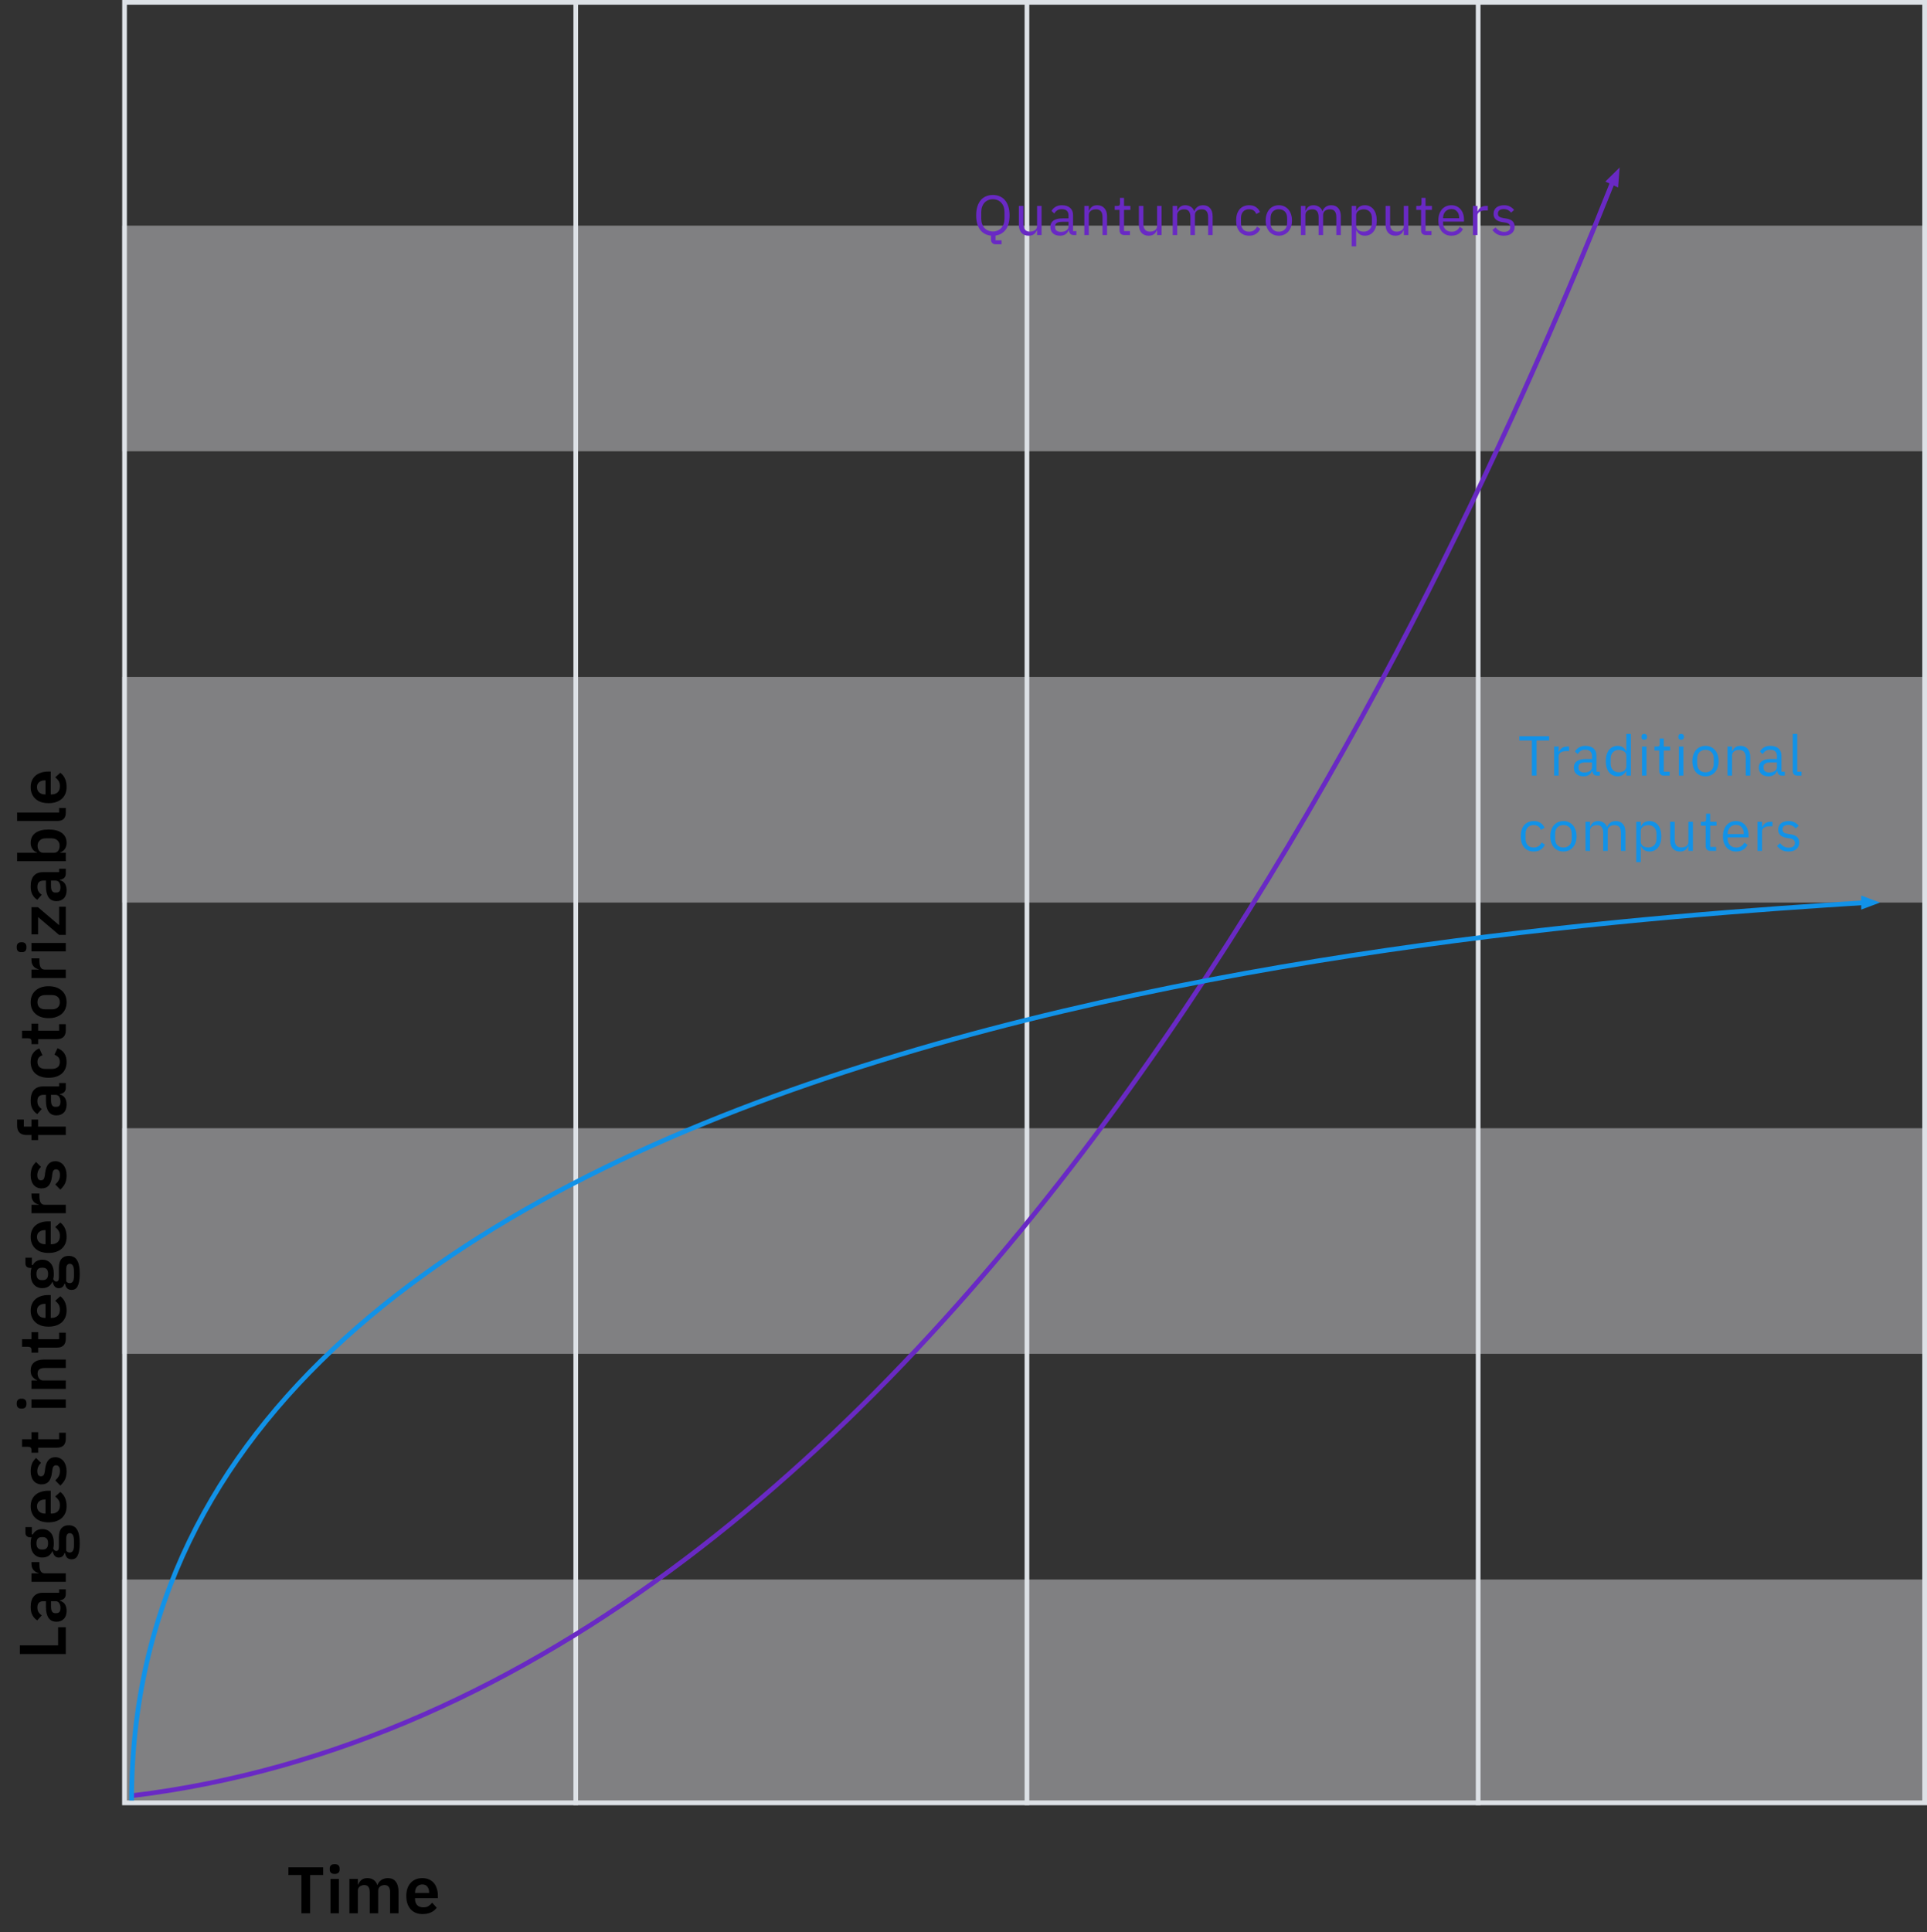 <svg width="410" height="411" viewBox="0 0 410 411" fill="none" xmlns="http://www.w3.org/2000/svg">
<rect x="0" y="0" width="410" height="411" fill="#333333" stroke="none"/>
<rect opacity="0.4" x="26" y="336" width="384" height="48" fill="#F2F4F8"/>
<rect opacity="0.4" x="26" y="240" width="384" height="48" fill="#F2F4F8"/>
<rect opacity="0.4" x="26" y="144" width="384" height="48" fill="#F2F4F8"/>
<rect opacity="0.4" x="26" y="48" width="384" height="48" fill="#F2F4F8"/>
<path d="M65.984 398.866V407H64.136V398.866H61.364V397.228H68.756V398.866H65.984ZM71.213 398.628C70.84 398.628 70.569 398.544 70.401 398.376C70.242 398.208 70.163 397.993 70.163 397.732V397.452C70.163 397.191 70.242 396.976 70.401 396.808C70.569 396.64 70.84 396.556 71.213 396.556C71.577 396.556 71.843 396.64 72.011 396.808C72.179 396.976 72.263 397.191 72.263 397.452V397.732C72.263 397.993 72.179 398.208 72.011 398.376C71.843 398.544 71.577 398.628 71.213 398.628ZM70.317 399.692H72.109V407H70.317V399.692ZM74.346 407V399.692H76.138V400.91H76.208C76.348 400.527 76.572 400.201 76.88 399.93C77.188 399.659 77.618 399.524 78.168 399.524C78.672 399.524 79.106 399.645 79.47 399.888C79.834 400.131 80.105 400.499 80.282 400.994H80.31C80.441 400.583 80.698 400.238 81.08 399.958C81.472 399.669 81.962 399.524 82.55 399.524C83.269 399.524 83.82 399.771 84.202 400.266C84.594 400.761 84.79 401.465 84.79 402.38V407H82.998V402.562C82.998 401.517 82.606 400.994 81.822 400.994C81.645 400.994 81.472 401.022 81.304 401.078C81.146 401.125 81.001 401.199 80.87 401.302C80.749 401.395 80.651 401.517 80.576 401.666C80.502 401.806 80.464 401.974 80.464 402.17V407H78.672V402.562C78.672 401.517 78.28 400.994 77.496 400.994C77.328 400.994 77.16 401.022 76.992 401.078C76.834 401.125 76.689 401.199 76.558 401.302C76.437 401.395 76.334 401.517 76.25 401.666C76.176 401.806 76.138 401.974 76.138 402.17V407H74.346ZM89.888 407.168C89.347 407.168 88.861 407.079 88.432 406.902C88.012 406.715 87.653 406.459 87.354 406.132C87.065 405.796 86.841 405.395 86.682 404.928C86.523 404.452 86.444 403.92 86.444 403.332C86.444 402.753 86.519 402.231 86.668 401.764C86.827 401.297 87.051 400.901 87.34 400.574C87.629 400.238 87.984 399.981 88.404 399.804C88.824 399.617 89.3 399.524 89.832 399.524C90.401 399.524 90.896 399.622 91.316 399.818C91.736 400.014 92.081 400.28 92.352 400.616C92.623 400.952 92.823 401.344 92.954 401.792C93.094 402.231 93.164 402.702 93.164 403.206V403.794H88.306V403.976C88.306 404.508 88.455 404.937 88.754 405.264C89.053 405.581 89.496 405.74 90.084 405.74C90.532 405.74 90.896 405.647 91.176 405.46C91.465 405.273 91.722 405.035 91.946 404.746L92.912 405.824C92.613 406.244 92.203 406.575 91.68 406.818C91.167 407.051 90.569 407.168 89.888 407.168ZM89.86 400.868C89.384 400.868 89.006 401.027 88.726 401.344C88.446 401.661 88.306 402.072 88.306 402.576V402.688H91.302V402.562C91.302 402.058 91.176 401.652 90.924 401.344C90.681 401.027 90.327 400.868 89.86 400.868Z" fill="black"/>
<path d="M14 351.852L4.228 351.852L4.228 350.004L12.362 350.004L12.362 346.154L14 346.154L14 351.852ZM14 339.086C14 339.478 13.888 339.791 13.664 340.024C13.431 340.248 13.123 340.388 12.74 340.444L12.74 340.528C13.216 340.65 13.575 340.897 13.818 341.27C14.051 341.644 14.168 342.106 14.168 342.656C14.168 343.403 13.972 343.977 13.58 344.378C13.188 344.78 12.665 344.98 12.012 344.98C11.256 344.98 10.696 344.71 10.332 344.168C9.959 343.627 9.772 342.857 9.772 341.858L9.772 340.612L9.24 340.612C8.829 340.612 8.512 340.72 8.288 340.934C8.064 341.149 7.952 341.494 7.952 341.97C7.952 342.39 8.045 342.731 8.232 342.992C8.409 343.244 8.624 343.459 8.876 343.636L7.924 344.7C7.504 344.43 7.168 344.07 6.916 343.622C6.655 343.174 6.524 342.582 6.524 341.844C6.524 340.855 6.748 340.104 7.196 339.59C7.644 339.077 8.288 338.82 9.128 338.82L12.572 338.82L12.572 338.092L14 338.092L14 339.086ZM12.866 342.054C12.866 341.653 12.777 341.312 12.6 341.032C12.423 340.752 12.161 340.612 11.816 340.612L10.85 340.612L10.85 341.76C10.85 342.694 11.149 343.16 11.746 343.16L11.984 343.16C12.283 343.16 12.507 343.067 12.656 342.88C12.796 342.684 12.866 342.409 12.866 342.054ZM14 336.482L6.692 336.482L6.692 334.69L8.204 334.69L8.204 334.62C8.008 334.573 7.821 334.503 7.644 334.41C7.457 334.307 7.294 334.177 7.154 334.018C7.014 333.859 6.902 333.673 6.818 333.458C6.734 333.234 6.692 332.977 6.692 332.688L6.692 332.296L8.386 332.296L8.386 332.856C8.386 333.463 8.475 333.92 8.652 334.228C8.829 334.536 9.119 334.69 9.52 334.69L14 334.69L14 336.482ZM14.616 324.464C14.999 324.464 15.335 324.534 15.624 324.674C15.923 324.805 16.17 325.024 16.366 325.332C16.562 325.64 16.711 326.037 16.814 326.522C16.917 327.008 16.968 327.6 16.968 328.3C16.968 328.916 16.926 329.439 16.842 329.868C16.767 330.298 16.655 330.652 16.506 330.932C16.366 331.203 16.189 331.399 15.974 331.52C15.759 331.642 15.517 331.702 15.246 331.702C14.835 331.702 14.513 331.59 14.28 331.366C14.056 331.133 13.911 330.811 13.846 330.4L13.692 330.4C13.617 330.699 13.473 330.932 13.258 331.1C13.034 331.259 12.773 331.338 12.474 331.338C12.287 331.338 12.124 331.301 11.984 331.226C11.835 331.152 11.709 331.054 11.606 330.932C11.503 330.802 11.419 330.657 11.354 330.498C11.279 330.34 11.223 330.172 11.186 329.994L11.13 329.994C10.925 330.442 10.64 330.778 10.276 331.002C9.912 331.217 9.487 331.324 9.002 331.324C8.255 331.324 7.658 331.068 7.21 330.554C6.753 330.041 6.524 329.29 6.524 328.3C6.524 328.076 6.538 327.857 6.566 327.642C6.594 327.418 6.641 327.213 6.706 327.026L6.468 327.026C5.759 327.026 5.404 326.681 5.404 325.99L5.404 324.856L6.776 324.856L6.776 326.41L6.972 326.41C7.187 326.028 7.467 325.743 7.812 325.556C8.157 325.37 8.554 325.276 9.002 325.276C9.739 325.276 10.332 325.533 10.78 326.046C11.228 326.55 11.452 327.302 11.452 328.3C11.452 328.73 11.41 329.103 11.326 329.42C11.391 329.56 11.48 329.682 11.592 329.784C11.695 329.887 11.825 329.938 11.984 329.938C12.348 329.938 12.53 329.621 12.53 328.986L12.53 327.026C12.53 326.13 12.717 325.482 13.09 325.08C13.454 324.67 13.963 324.464 14.616 324.464ZM14.826 326.144C14.593 326.144 14.411 326.238 14.28 326.424C14.149 326.611 14.084 326.933 14.084 327.39L14.084 329.882C14.271 330.134 14.523 330.26 14.84 330.26C15.12 330.26 15.339 330.144 15.498 329.91C15.657 329.677 15.736 329.28 15.736 328.72L15.736 327.824C15.736 327.236 15.661 326.812 15.512 326.55C15.363 326.28 15.134 326.144 14.826 326.144ZM10.234 328.3C10.234 327.423 9.861 326.984 9.114 326.984L8.876 326.984C8.129 326.984 7.756 327.423 7.756 328.3C7.756 329.178 8.129 329.616 8.876 329.616L9.114 329.616C9.861 329.616 10.234 329.178 10.234 328.3ZM14.168 320.397C14.168 320.939 14.079 321.424 13.902 321.853C13.715 322.273 13.459 322.633 13.132 322.931C12.796 323.221 12.395 323.445 11.928 323.603C11.452 323.762 10.92 323.841 10.332 323.841C9.753 323.841 9.231 323.767 8.764 323.617C8.297 323.459 7.901 323.235 7.574 322.945C7.238 322.656 6.981 322.301 6.804 321.881C6.617 321.461 6.524 320.985 6.524 320.453C6.524 319.884 6.622 319.389 6.818 318.969C7.014 318.549 7.28 318.204 7.616 317.933C7.952 317.663 8.344 317.462 8.792 317.331C9.231 317.191 9.702 317.121 10.206 317.121L10.794 317.121L10.794 321.979L10.976 321.979C11.508 321.979 11.937 321.83 12.264 321.531C12.581 321.233 12.74 320.789 12.74 320.201C12.74 319.753 12.647 319.389 12.46 319.109C12.273 318.82 12.035 318.563 11.746 318.339L12.824 317.373C13.244 317.672 13.575 318.083 13.818 318.605C14.051 319.119 14.168 319.716 14.168 320.397ZM7.868 320.425C7.868 320.901 8.027 321.279 8.344 321.559C8.661 321.839 9.072 321.979 9.576 321.979L9.688 321.979L9.688 318.983L9.562 318.983C9.058 318.983 8.652 319.109 8.344 319.361C8.027 319.604 7.868 319.959 7.868 320.425ZM14.168 312.991C14.168 313.691 14.051 314.279 13.818 314.755C13.575 315.231 13.244 315.651 12.824 316.015L11.76 314.923C12.068 314.652 12.311 314.358 12.488 314.041C12.665 313.714 12.754 313.341 12.754 312.921C12.754 312.491 12.679 312.183 12.53 311.997C12.381 311.801 12.175 311.703 11.914 311.703C11.699 311.703 11.531 311.773 11.41 311.913C11.279 312.043 11.191 312.272 11.144 312.599L11.046 313.327C10.943 314.12 10.719 314.727 10.374 315.147C10.019 315.557 9.506 315.763 8.834 315.763C8.479 315.763 8.162 315.697 7.882 315.567C7.593 315.436 7.35 315.249 7.154 315.007C6.949 314.764 6.795 314.475 6.692 314.139C6.58 313.793 6.524 313.411 6.524 312.991C6.524 312.636 6.552 312.323 6.608 312.053C6.655 311.773 6.729 311.521 6.832 311.297C6.925 311.073 7.047 310.867 7.196 310.681C7.336 310.494 7.495 310.312 7.672 310.135L8.722 311.185C8.498 311.399 8.311 311.656 8.162 311.955C8.013 312.253 7.938 312.58 7.938 312.935C7.938 313.327 8.008 313.611 8.148 313.789C8.288 313.957 8.47 314.041 8.694 314.041C8.937 314.041 9.123 313.971 9.254 313.831C9.375 313.681 9.464 313.434 9.52 313.089L9.618 312.347C9.842 310.769 10.561 309.981 11.774 309.981C12.129 309.981 12.455 310.055 12.754 310.205C13.043 310.345 13.295 310.545 13.51 310.807C13.715 311.068 13.879 311.385 14 311.759C14.112 312.123 14.168 312.533 14.168 312.991ZM14 306.066C14 306.682 13.841 307.153 13.524 307.48C13.197 307.797 12.735 307.956 12.138 307.956L8.12 307.956L8.12 309.034L6.692 309.034L6.692 308.474C6.692 308.203 6.631 308.021 6.51 307.928C6.379 307.825 6.188 307.774 5.936 307.774L4.69 307.774L4.69 306.164L6.692 306.164L6.692 304.666L8.12 304.666L8.12 306.164L12.572 306.164L12.572 304.778L14 304.778L14 306.066ZM5.628 298.587C5.628 298.96 5.544 299.231 5.376 299.399C5.208 299.557 4.993 299.637 4.732 299.637L4.452 299.637C4.191 299.637 3.976 299.557 3.808 299.399C3.64 299.231 3.556 298.96 3.556 298.587C3.556 298.223 3.64 297.957 3.808 297.789C3.976 297.621 4.191 297.537 4.452 297.537L4.732 297.537C4.993 297.537 5.208 297.621 5.376 297.789C5.544 297.957 5.628 298.223 5.628 298.587ZM6.692 299.483L6.692 297.691L14 297.691L14 299.483L6.692 299.483ZM14 295.454L6.692 295.454L6.692 293.662L7.91 293.662L7.91 293.592C7.518 293.442 7.191 293.209 6.93 292.892C6.659 292.565 6.524 292.117 6.524 291.548C6.524 290.792 6.771 290.213 7.266 289.812C7.761 289.41 8.465 289.21 9.38 289.21L14 289.21L14 291.002L9.562 291.002C9.039 291.002 8.647 291.095 8.386 291.282C8.125 291.468 7.994 291.776 7.994 292.206C7.994 292.392 8.022 292.574 8.078 292.752C8.125 292.92 8.199 293.074 8.302 293.214C8.395 293.344 8.517 293.452 8.666 293.536C8.806 293.62 8.974 293.662 9.17 293.662L14 293.662L14 295.454ZM14 284.781C14 285.397 13.841 285.869 13.524 286.195C13.197 286.513 12.735 286.671 12.138 286.671L8.12 286.671L8.12 287.749L6.692 287.749L6.692 287.189C6.692 286.919 6.631 286.737 6.51 286.643C6.379 286.541 6.188 286.489 5.936 286.489L4.69 286.489L4.69 284.879L6.692 284.879L6.692 283.381L8.12 283.381L8.12 284.879L12.572 284.879L12.572 283.493L14 283.493L14 284.781ZM14.168 278.768C14.168 279.309 14.079 279.794 13.902 280.224C13.715 280.644 13.459 281.003 13.132 281.302C12.796 281.591 12.395 281.815 11.928 281.974C11.452 282.132 10.92 282.212 10.332 282.212C9.753 282.212 9.231 282.137 8.764 281.988C8.297 281.829 7.901 281.605 7.574 281.316C7.238 281.026 6.981 280.672 6.804 280.252C6.617 279.832 6.524 279.356 6.524 278.824C6.524 278.254 6.622 277.76 6.818 277.34C7.014 276.92 7.28 276.574 7.616 276.304C7.952 276.033 8.344 275.832 8.792 275.702C9.231 275.562 9.702 275.492 10.206 275.492L10.794 275.492L10.794 280.35L10.976 280.35C11.508 280.35 11.937 280.2 12.264 279.902C12.581 279.603 12.74 279.16 12.74 278.572C12.74 278.124 12.647 277.76 12.46 277.48C12.273 277.19 12.035 276.934 11.746 276.71L12.824 275.744C13.244 276.042 13.575 276.453 13.818 276.976C14.051 277.489 14.168 278.086 14.168 278.768ZM7.868 278.796C7.868 279.272 8.027 279.65 8.344 279.93C8.661 280.21 9.072 280.35 9.576 280.35L9.688 280.35L9.688 277.354L9.562 277.354C9.058 277.354 8.652 277.48 8.344 277.732C8.027 277.974 7.868 278.329 7.868 278.796ZM14.616 267.161C14.999 267.161 15.335 267.231 15.624 267.371C15.923 267.502 16.17 267.721 16.366 268.029C16.562 268.337 16.711 268.734 16.814 269.219C16.917 269.704 16.968 270.297 16.968 270.997C16.968 271.613 16.926 272.136 16.842 272.565C16.767 272.994 16.655 273.349 16.506 273.629C16.366 273.9 16.189 274.096 15.974 274.217C15.759 274.338 15.517 274.399 15.246 274.399C14.835 274.399 14.513 274.287 14.28 274.063C14.056 273.83 13.911 273.508 13.846 273.097L13.692 273.097C13.617 273.396 13.473 273.629 13.258 273.797C13.034 273.956 12.773 274.035 12.474 274.035C12.287 274.035 12.124 273.998 11.984 273.923C11.835 273.848 11.709 273.75 11.606 273.629C11.503 273.498 11.419 273.354 11.354 273.195C11.279 273.036 11.223 272.868 11.186 272.691L11.13 272.691C10.925 273.139 10.64 273.475 10.276 273.699C9.912 273.914 9.487 274.021 9.002 274.021C8.255 274.021 7.658 273.764 7.21 273.251C6.753 272.738 6.524 271.986 6.524 270.997C6.524 270.773 6.538 270.554 6.566 270.339C6.594 270.115 6.641 269.91 6.706 269.723L6.468 269.723C5.759 269.723 5.404 269.378 5.404 268.687L5.404 267.553L6.776 267.553L6.776 269.107L6.972 269.107C7.187 268.724 7.467 268.44 7.812 268.253C8.157 268.066 8.554 267.973 9.002 267.973C9.739 267.973 10.332 268.23 10.78 268.743C11.228 269.247 11.452 269.998 11.452 270.997C11.452 271.426 11.41 271.8 11.326 272.117C11.391 272.257 11.48 272.378 11.592 272.481C11.695 272.584 11.825 272.635 11.984 272.635C12.348 272.635 12.53 272.318 12.53 271.683L12.53 269.723C12.53 268.827 12.717 268.178 13.09 267.777C13.454 267.366 13.963 267.161 14.616 267.161ZM14.826 268.841C14.593 268.841 14.411 268.934 14.28 269.121C14.149 269.308 14.084 269.63 14.084 270.087L14.084 272.579C14.271 272.831 14.523 272.957 14.84 272.957C15.12 272.957 15.339 272.84 15.498 272.607C15.657 272.374 15.736 271.977 15.736 271.417L15.736 270.521C15.736 269.933 15.661 269.508 15.512 269.247C15.363 268.976 15.134 268.841 14.826 268.841ZM10.234 270.997C10.234 270.12 9.861 269.681 9.114 269.681L8.876 269.681C8.129 269.681 7.756 270.12 7.756 270.997C7.756 271.874 8.129 272.313 8.876 272.313L9.114 272.313C9.861 272.313 10.234 271.874 10.234 270.997ZM14.168 263.094C14.168 263.635 14.079 264.121 13.902 264.55C13.715 264.97 13.459 265.329 13.132 265.628C12.796 265.917 12.395 266.141 11.928 266.3C11.452 266.459 10.92 266.538 10.332 266.538C9.753 266.538 9.231 266.463 8.764 266.314C8.297 266.155 7.901 265.931 7.574 265.642C7.238 265.353 6.981 264.998 6.804 264.578C6.617 264.158 6.524 263.682 6.524 263.15C6.524 262.581 6.622 262.086 6.818 261.666C7.014 261.246 7.28 260.901 7.616 260.63C7.952 260.359 8.344 260.159 8.792 260.028C9.231 259.888 9.702 259.818 10.206 259.818L10.794 259.818L10.794 264.676L10.976 264.676C11.508 264.676 11.937 264.527 12.264 264.228C12.581 263.929 12.74 263.486 12.74 262.898C12.74 262.45 12.647 262.086 12.46 261.806C12.273 261.517 12.035 261.26 11.746 261.036L12.824 260.07C13.244 260.369 13.575 260.779 13.818 261.302C14.051 261.815 14.168 262.413 14.168 263.094ZM7.868 263.122C7.868 263.598 8.027 263.976 8.344 264.256C8.661 264.536 9.072 264.676 9.576 264.676L9.688 264.676L9.688 261.68L9.562 261.68C9.058 261.68 8.652 261.806 8.344 262.058C8.027 262.301 7.868 262.655 7.868 263.122ZM14 258.081L6.692 258.081L6.692 256.289L8.204 256.289L8.204 256.219C8.008 256.173 7.821 256.103 7.644 256.009C7.457 255.907 7.294 255.776 7.154 255.617C7.014 255.459 6.902 255.272 6.818 255.057C6.734 254.833 6.692 254.577 6.692 254.287L6.692 253.895L8.386 253.895L8.386 254.455C8.386 255.062 8.475 255.519 8.652 255.827C8.829 256.135 9.119 256.289 9.52 256.289L14 256.289L14 258.081ZM14.168 250.031C14.168 250.731 14.051 251.319 13.818 251.795C13.575 252.271 13.244 252.691 12.824 253.055L11.76 251.963C12.068 251.693 12.311 251.399 12.488 251.081C12.665 250.755 12.754 250.381 12.754 249.961C12.754 249.532 12.679 249.224 12.53 249.037C12.381 248.841 12.175 248.743 11.914 248.743C11.699 248.743 11.531 248.813 11.41 248.953C11.279 249.084 11.191 249.313 11.144 249.639L11.046 250.367C10.943 251.161 10.719 251.767 10.374 252.187C10.019 252.598 9.506 252.803 8.834 252.803C8.479 252.803 8.162 252.738 7.882 252.607C7.593 252.477 7.35 252.29 7.154 252.047C6.949 251.805 6.795 251.515 6.692 251.179C6.58 250.834 6.524 250.451 6.524 250.031C6.524 249.677 6.552 249.364 6.608 249.093C6.655 248.813 6.729 248.561 6.832 248.337C6.925 248.113 7.047 247.908 7.196 247.721C7.336 247.535 7.495 247.353 7.672 247.175L8.722 248.225C8.498 248.44 8.311 248.697 8.162 248.995C8.013 249.294 7.938 249.621 7.938 249.975C7.938 250.367 8.008 250.652 8.148 250.829C8.288 250.997 8.47 251.081 8.694 251.081C8.937 251.081 9.123 251.011 9.254 250.871C9.375 250.722 9.464 250.475 9.52 250.129L9.618 249.387C9.842 247.81 10.561 247.021 11.774 247.021C12.129 247.021 12.455 247.096 12.754 247.245C13.043 247.385 13.295 247.586 13.51 247.847C13.715 248.109 13.879 248.426 14 248.799C14.112 249.163 14.168 249.574 14.168 250.031ZM8.106 241.446L8.106 242.524L6.692 242.524L6.692 241.446L5.642 241.446C4.998 241.446 4.503 241.278 4.158 240.942C3.813 240.597 3.64 240.093 3.64 239.43L3.64 238.156L5.068 238.156L5.068 239.654L6.692 239.654L6.692 238.156L8.106 238.156L8.106 239.654L14 239.654L14 241.446L8.106 241.446ZM14 231.38C14 231.772 13.888 232.085 13.664 232.318C13.431 232.542 13.123 232.682 12.74 232.738L12.74 232.822C13.216 232.943 13.575 233.191 13.818 233.564C14.051 233.937 14.168 234.399 14.168 234.95C14.168 235.697 13.972 236.271 13.58 236.672C13.188 237.073 12.665 237.274 12.012 237.274C11.256 237.274 10.696 237.003 10.332 236.462C9.959 235.921 9.772 235.151 9.772 234.152L9.772 232.906L9.24 232.906C8.829 232.906 8.512 233.013 8.288 233.228C8.064 233.443 7.952 233.788 7.952 234.264C7.952 234.684 8.045 235.025 8.232 235.286C8.409 235.538 8.624 235.753 8.876 235.93L7.924 236.994C7.504 236.723 7.168 236.364 6.916 235.916C6.655 235.468 6.524 234.875 6.524 234.138C6.524 233.149 6.748 232.397 7.196 231.884C7.644 231.371 8.288 231.114 9.128 231.114L12.572 231.114L12.572 230.386L14 230.386L14 231.38ZM12.866 234.348C12.866 233.947 12.777 233.606 12.6 233.326C12.423 233.046 12.161 232.906 11.816 232.906L10.85 232.906L10.85 234.054C10.85 234.987 11.149 235.454 11.746 235.454L11.984 235.454C12.283 235.454 12.507 235.361 12.656 235.174C12.796 234.978 12.866 234.703 12.866 234.348ZM14.168 225.892C14.168 226.433 14.079 226.914 13.902 227.334C13.725 227.754 13.468 228.108 13.132 228.398C12.796 228.678 12.395 228.892 11.928 229.042C11.452 229.191 10.92 229.266 10.332 229.266C9.744 229.266 9.217 229.191 8.75 229.042C8.283 228.892 7.887 228.678 7.56 228.398C7.224 228.108 6.967 227.754 6.79 227.334C6.613 226.914 6.524 226.433 6.524 225.892C6.524 225.154 6.687 224.548 7.014 224.072C7.341 223.586 7.793 223.236 8.372 223.022L9.03 224.492C8.722 224.576 8.47 224.734 8.274 224.968C8.069 225.192 7.966 225.5 7.966 225.892C7.966 226.396 8.125 226.774 8.442 227.026C8.759 227.268 9.175 227.39 9.688 227.39L11.018 227.39C11.531 227.39 11.947 227.268 12.264 227.026C12.572 226.774 12.726 226.396 12.726 225.892C12.726 225.462 12.619 225.131 12.404 224.898C12.18 224.664 11.905 224.482 11.578 224.352L12.236 222.98C12.88 223.222 13.365 223.591 13.692 224.086C14.009 224.58 14.168 225.182 14.168 225.892ZM14 219.156C14 219.772 13.841 220.243 13.524 220.57C13.197 220.887 12.735 221.046 12.138 221.046L8.12 221.046L8.12 222.124L6.692 222.124L6.692 221.564C6.692 221.293 6.631 221.111 6.51 221.018C6.379 220.915 6.188 220.864 5.936 220.864L4.69 220.864L4.69 219.254L6.692 219.254L6.692 217.756L8.12 217.756L8.12 219.254L12.572 219.254L12.572 217.868L14 217.868L14 219.156ZM14.168 213.198C14.168 213.721 14.079 214.192 13.902 214.612C13.725 215.023 13.468 215.378 13.132 215.676C12.796 215.966 12.395 216.19 11.928 216.348C11.452 216.507 10.92 216.586 10.332 216.586C9.744 216.586 9.217 216.507 8.75 216.348C8.283 216.19 7.887 215.966 7.56 215.676C7.224 215.378 6.967 215.023 6.79 214.612C6.613 214.192 6.524 213.721 6.524 213.198C6.524 212.676 6.613 212.204 6.79 211.784C6.967 211.364 7.224 211.01 7.56 210.72C7.887 210.422 8.283 210.193 8.75 210.034C9.217 209.876 9.744 209.796 10.332 209.796C10.92 209.796 11.452 209.876 11.928 210.034C12.395 210.193 12.796 210.422 13.132 210.72C13.468 211.01 13.725 211.364 13.902 211.784C14.079 212.204 14.168 212.676 14.168 213.198ZM12.726 213.198C12.726 212.722 12.581 212.349 12.292 212.078C12.003 211.808 11.578 211.672 11.018 211.672L9.66 211.672C9.109 211.672 8.689 211.808 8.4 212.078C8.111 212.349 7.966 212.722 7.966 213.198C7.966 213.665 8.111 214.034 8.4 214.304C8.689 214.575 9.109 214.71 9.66 214.71L11.018 214.71C11.578 214.71 12.003 214.575 12.292 214.304C12.581 214.034 12.726 213.665 12.726 213.198ZM14 208.048L6.692 208.048L6.692 206.256L8.204 206.256L8.204 206.186C8.008 206.139 7.821 206.069 7.644 205.976C7.457 205.873 7.294 205.742 7.154 205.584C7.014 205.425 6.902 205.238 6.818 205.024C6.734 204.8 6.692 204.543 6.692 204.254L6.692 203.862L8.386 203.862L8.386 204.422C8.386 205.028 8.475 205.486 8.652 205.794C8.829 206.102 9.119 206.256 9.52 206.256L14 206.256L14 208.048ZM5.628 201.495C5.628 201.869 5.544 202.139 5.376 202.307C5.208 202.466 4.993 202.545 4.732 202.545L4.452 202.545C4.191 202.545 3.976 202.466 3.808 202.307C3.64 202.139 3.556 201.869 3.556 201.495C3.556 201.131 3.64 200.865 3.808 200.697C3.976 200.529 4.191 200.445 4.452 200.445L4.732 200.445C4.993 200.445 5.208 200.529 5.376 200.697C5.544 200.865 5.628 201.131 5.628 201.495ZM6.692 202.391L6.692 200.599L14 200.599L14 202.391L6.692 202.391ZM14 198.88L12.572 198.88L8.106 195.086L8.106 198.754L6.692 198.754L6.692 192.986L8.078 192.986L12.572 196.808L12.572 192.888L14 192.888L14 198.88ZM14 185.799C14 186.191 13.888 186.504 13.664 186.737C13.431 186.961 13.123 187.101 12.74 187.157L12.74 187.241C13.216 187.362 13.575 187.61 13.818 187.983C14.051 188.356 14.168 188.818 14.168 189.369C14.168 190.116 13.972 190.69 13.58 191.091C13.188 191.492 12.665 191.693 12.012 191.693C11.256 191.693 10.696 191.422 10.332 190.881C9.959 190.34 9.772 189.57 9.772 188.571L9.772 187.325L9.24 187.325C8.829 187.325 8.512 187.432 8.288 187.647C8.064 187.862 7.952 188.207 7.952 188.683C7.952 189.103 8.045 189.444 8.232 189.705C8.409 189.957 8.624 190.172 8.876 190.349L7.924 191.413C7.504 191.142 7.168 190.783 6.916 190.335C6.655 189.887 6.524 189.294 6.524 188.557C6.524 187.568 6.748 186.816 7.196 186.303C7.644 185.79 8.288 185.533 9.128 185.533L12.572 185.533L12.572 184.805L14 184.805L14 185.799ZM12.866 188.767C12.866 188.366 12.777 188.025 12.6 187.745C12.423 187.465 12.161 187.325 11.816 187.325L10.85 187.325L10.85 188.473C10.85 189.406 11.149 189.873 11.746 189.873L11.984 189.873C12.283 189.873 12.507 189.78 12.656 189.593C12.796 189.397 12.866 189.122 12.866 188.767ZM3.64 183.195L3.64 181.403L7.896 181.403L7.896 181.347C7.476 181.216 7.145 180.969 6.902 180.605C6.65 180.241 6.524 179.816 6.524 179.331C6.524 178.397 6.855 177.688 7.518 177.203C8.171 176.708 9.109 176.461 10.332 176.461C11.564 176.461 12.511 176.708 13.174 177.203C13.837 177.688 14.168 178.397 14.168 179.331C14.168 179.816 14.042 180.241 13.79 180.605C13.538 180.959 13.202 181.207 12.782 181.347L12.782 181.403L14 181.403L14 183.195L3.64 183.195ZM12.684 179.905C12.684 179.438 12.53 179.06 12.222 178.771C11.914 178.481 11.499 178.337 10.976 178.337L9.716 178.337C9.193 178.337 8.778 178.481 8.47 178.771C8.153 179.06 7.994 179.438 7.994 179.905C7.994 180.334 8.101 180.693 8.316 180.983C8.531 181.263 8.815 181.403 9.17 181.403L11.494 181.403C11.877 181.403 12.171 181.263 12.376 180.983C12.581 180.693 12.684 180.334 12.684 179.905ZM14 172.848C14 173.464 13.846 173.917 13.538 174.206C13.23 174.495 12.796 174.64 12.236 174.64L3.64 174.64L3.64 172.848L12.572 172.848L12.572 171.882L14 171.882L14 172.848ZM14.168 167.411C14.168 167.952 14.079 168.438 13.902 168.867C13.715 169.287 13.459 169.646 13.132 169.945C12.796 170.234 12.395 170.458 11.928 170.617C11.452 170.776 10.92 170.855 10.332 170.855C9.753 170.855 9.231 170.78 8.764 170.631C8.297 170.472 7.901 170.248 7.574 169.959C7.238 169.67 6.981 169.315 6.804 168.895C6.617 168.475 6.524 167.999 6.524 167.467C6.524 166.898 6.622 166.403 6.818 165.983C7.014 165.563 7.28 165.218 7.616 164.947C7.952 164.676 8.344 164.476 8.792 164.345C9.231 164.205 9.702 164.135 10.206 164.135L10.794 164.135L10.794 168.993L10.976 168.993C11.508 168.993 11.937 168.844 12.264 168.545C12.581 168.246 12.74 167.803 12.74 167.215C12.74 166.767 12.647 166.403 12.46 166.123C12.273 165.834 12.035 165.577 11.746 165.353L12.824 164.387C13.244 164.686 13.575 165.096 13.818 165.619C14.051 166.132 14.168 166.73 14.168 167.411ZM7.868 167.439C7.868 167.915 8.027 168.293 8.344 168.573C8.661 168.853 9.072 168.993 9.576 168.993L9.688 168.993L9.688 165.997L9.562 165.997C9.058 165.997 8.652 166.123 8.344 166.375C8.027 166.618 7.868 166.972 7.868 167.439Z" fill="black"/>
<line x1="122.5" x2="122.5" y2="384" stroke="#DDE1E6"/>
<line x1="218.5" x2="218.5" y2="384" stroke="#DDE1E6"/>
<line x1="314.5" x2="314.5" y2="384" stroke="#DDE1E6"/>
<rect x="26.5" y="0.5" width="383" height="383" stroke="#DDE1E6"/>
<path d="M28 382C202 361 308.5 125.5 343 39" stroke="#6929C4"/>
<path d="M28 383C28 218.93 309.5 197.5 397 192" stroke="#1192E8"/>
<path d="M213.096 51.968H211.86C211.524 51.968 211.272 51.872 211.104 51.68C210.936 51.496 210.852 51.264 210.852 50.984V50.132C210.372 50.084 209.936 49.956 209.544 49.748C209.152 49.54 208.82 49.256 208.548 48.896C208.276 48.528 208.064 48.088 207.912 47.576C207.768 47.056 207.696 46.468 207.696 45.812C207.696 45.108 207.78 44.488 207.948 43.952C208.116 43.416 208.352 42.964 208.656 42.596C208.968 42.228 209.34 41.952 209.772 41.768C210.212 41.576 210.704 41.48 211.248 41.48C211.784 41.48 212.272 41.576 212.712 41.768C213.152 41.952 213.524 42.228 213.828 42.596C214.14 42.964 214.38 43.416 214.548 43.952C214.716 44.488 214.8 45.108 214.8 45.812C214.8 47.1 214.532 48.108 213.996 48.836C213.46 49.556 212.732 49.98 211.812 50.108V51.128H213.096V51.968ZM211.248 49.244C211.608 49.244 211.94 49.18 212.244 49.052C212.548 48.924 212.808 48.74 213.024 48.5C213.248 48.26 213.42 47.972 213.54 47.636C213.66 47.3 213.72 46.924 213.72 46.508V45.116C213.72 44.7 213.66 44.324 213.54 43.988C213.42 43.652 213.248 43.364 213.024 43.124C212.808 42.884 212.548 42.7 212.244 42.572C211.94 42.444 211.608 42.38 211.248 42.38C210.888 42.38 210.556 42.444 210.252 42.572C209.948 42.7 209.684 42.884 209.46 43.124C209.244 43.364 209.076 43.652 208.956 43.988C208.836 44.324 208.776 44.7 208.776 45.116V46.508C208.776 46.924 208.836 47.3 208.956 47.636C209.076 47.972 209.244 48.26 209.46 48.5C209.684 48.74 209.948 48.924 210.252 49.052C210.556 49.18 210.888 49.244 211.248 49.244ZM220.652 48.992H220.604C220.54 49.136 220.46 49.28 220.364 49.424C220.276 49.56 220.164 49.684 220.028 49.796C219.892 49.9 219.728 49.984 219.536 50.048C219.344 50.112 219.12 50.144 218.864 50.144C218.224 50.144 217.716 49.94 217.34 49.532C216.964 49.116 216.776 48.532 216.776 47.78V43.808H217.736V47.612C217.736 48.724 218.208 49.28 219.152 49.28C219.344 49.28 219.528 49.256 219.704 49.208C219.888 49.16 220.048 49.088 220.184 48.992C220.328 48.896 220.44 48.776 220.52 48.632C220.608 48.48 220.652 48.3 220.652 48.092V43.808H221.612V50H220.652V48.992ZM228.476 50C228.116 50 227.856 49.904 227.696 49.712C227.544 49.52 227.448 49.28 227.408 48.992H227.348C227.212 49.376 226.988 49.664 226.676 49.856C226.364 50.048 225.992 50.144 225.56 50.144C224.904 50.144 224.392 49.976 224.024 49.64C223.664 49.304 223.484 48.848 223.484 48.272C223.484 47.688 223.696 47.24 224.12 46.928C224.552 46.616 225.22 46.46 226.124 46.46H227.348V45.848C227.348 45.408 227.228 45.072 226.988 44.84C226.748 44.608 226.38 44.492 225.884 44.492C225.508 44.492 225.192 44.576 224.936 44.744C224.688 44.912 224.48 45.136 224.312 45.416L223.736 44.876C223.904 44.54 224.172 44.256 224.54 44.024C224.908 43.784 225.372 43.664 225.932 43.664C226.684 43.664 227.268 43.848 227.684 44.216C228.1 44.584 228.308 45.096 228.308 45.752V49.16H229.016V50H228.476ZM225.716 49.328C225.956 49.328 226.176 49.3 226.376 49.244C226.576 49.188 226.748 49.108 226.892 49.004C227.036 48.9 227.148 48.78 227.228 48.644C227.308 48.508 227.348 48.36 227.348 48.2V47.18H226.076C225.524 47.18 225.12 47.26 224.864 47.42C224.616 47.58 224.492 47.812 224.492 48.116V48.368C224.492 48.672 224.6 48.908 224.816 49.076C225.04 49.244 225.34 49.328 225.716 49.328ZM230.707 50V43.808H231.667V44.816H231.715C231.867 44.464 232.079 44.184 232.351 43.976C232.631 43.768 233.003 43.664 233.467 43.664C234.107 43.664 234.611 43.872 234.979 44.288C235.355 44.696 235.543 45.276 235.543 46.028V50H234.583V46.196C234.583 45.084 234.115 44.528 233.179 44.528C232.987 44.528 232.799 44.552 232.615 44.6C232.439 44.648 232.279 44.72 232.135 44.816C231.991 44.912 231.875 45.036 231.787 45.188C231.707 45.332 231.667 45.504 231.667 45.704V50H230.707ZM239.215 50C238.879 50 238.623 49.908 238.447 49.724C238.279 49.532 238.195 49.284 238.195 48.98V44.648H237.175V43.808H237.751C237.959 43.808 238.099 43.768 238.171 43.688C238.251 43.6 238.291 43.452 238.291 43.244V42.092H239.155V43.808H240.511V44.648H239.155V49.16H240.415V50H239.215ZM246.19 48.992H246.142C246.078 49.136 245.998 49.28 245.902 49.424C245.814 49.56 245.702 49.684 245.566 49.796C245.43 49.9 245.266 49.984 245.074 50.048C244.882 50.112 244.658 50.144 244.402 50.144C243.762 50.144 243.254 49.94 242.878 49.532C242.502 49.116 242.314 48.532 242.314 47.78V43.808H243.274V47.612C243.274 48.724 243.746 49.28 244.69 49.28C244.882 49.28 245.066 49.256 245.242 49.208C245.426 49.16 245.586 49.088 245.722 48.992C245.866 48.896 245.978 48.776 246.058 48.632C246.146 48.48 246.19 48.3 246.19 48.092V43.808H247.15V50H246.19V48.992ZM249.514 50V43.808H250.474V44.816H250.522C250.594 44.656 250.674 44.508 250.762 44.372C250.858 44.228 250.97 44.104 251.098 44C251.234 43.896 251.39 43.816 251.566 43.76C251.742 43.696 251.95 43.664 252.19 43.664C252.598 43.664 252.974 43.764 253.318 43.964C253.662 44.156 253.918 44.476 254.086 44.924H254.11C254.222 44.588 254.43 44.296 254.734 44.048C255.046 43.792 255.466 43.664 255.994 43.664C256.626 43.664 257.118 43.872 257.47 44.288C257.83 44.696 258.01 45.276 258.01 46.028V50H257.05V46.196C257.05 45.644 256.942 45.228 256.726 44.948C256.51 44.668 256.166 44.528 255.694 44.528C255.502 44.528 255.318 44.552 255.142 44.6C254.974 44.648 254.822 44.72 254.686 44.816C254.55 44.912 254.442 45.036 254.362 45.188C254.282 45.332 254.242 45.504 254.242 45.704V50H253.282V46.196C253.282 45.644 253.174 45.228 252.958 44.948C252.742 44.668 252.406 44.528 251.95 44.528C251.758 44.528 251.574 44.552 251.398 44.6C251.222 44.648 251.066 44.72 250.93 44.816C250.794 44.912 250.682 45.036 250.594 45.188C250.514 45.332 250.474 45.504 250.474 45.704V50H249.514ZM265.771 50.144C265.339 50.144 264.951 50.068 264.607 49.916C264.263 49.764 263.971 49.548 263.731 49.268C263.499 48.988 263.319 48.648 263.191 48.248C263.071 47.848 263.011 47.4 263.011 46.904C263.011 46.408 263.071 45.96 263.191 45.56C263.319 45.16 263.499 44.82 263.731 44.54C263.971 44.26 264.263 44.044 264.607 43.892C264.951 43.74 265.339 43.664 265.771 43.664C266.387 43.664 266.879 43.8 267.247 44.072C267.623 44.336 267.903 44.684 268.087 45.116L267.283 45.524C267.171 45.204 266.987 44.956 266.731 44.78C266.475 44.604 266.155 44.516 265.771 44.516C265.483 44.516 265.231 44.564 265.015 44.66C264.799 44.748 264.619 44.876 264.475 45.044C264.331 45.204 264.223 45.4 264.151 45.632C264.079 45.856 264.043 46.104 264.043 46.376V47.432C264.043 47.976 264.187 48.424 264.475 48.776C264.771 49.12 265.203 49.292 265.771 49.292C266.547 49.292 267.107 48.932 267.451 48.212L268.147 48.68C267.947 49.128 267.647 49.484 267.247 49.748C266.855 50.012 266.363 50.144 265.771 50.144ZM272.092 50.144C271.676 50.144 271.296 50.068 270.952 49.916C270.608 49.764 270.312 49.548 270.064 49.268C269.824 48.98 269.636 48.64 269.5 48.248C269.364 47.848 269.296 47.4 269.296 46.904C269.296 46.416 269.364 45.972 269.5 45.572C269.636 45.172 269.824 44.832 270.064 44.552C270.312 44.264 270.608 44.044 270.952 43.892C271.296 43.74 271.676 43.664 272.092 43.664C272.508 43.664 272.884 43.74 273.22 43.892C273.564 44.044 273.86 44.264 274.108 44.552C274.356 44.832 274.548 45.172 274.684 45.572C274.82 45.972 274.888 46.416 274.888 46.904C274.888 47.4 274.82 47.848 274.684 48.248C274.548 48.64 274.356 48.98 274.108 49.268C273.86 49.548 273.564 49.764 273.22 49.916C272.884 50.068 272.508 50.144 272.092 50.144ZM272.092 49.292C272.612 49.292 273.036 49.132 273.364 48.812C273.692 48.492 273.856 48.004 273.856 47.348V46.46C273.856 45.804 273.692 45.316 273.364 44.996C273.036 44.676 272.612 44.516 272.092 44.516C271.572 44.516 271.148 44.676 270.82 44.996C270.492 45.316 270.328 45.804 270.328 46.46V47.348C270.328 48.004 270.492 48.492 270.82 48.812C271.148 49.132 271.572 49.292 272.092 49.292ZM276.786 50V43.808H277.746V44.816H277.794C277.866 44.656 277.946 44.508 278.034 44.372C278.13 44.228 278.242 44.104 278.37 44C278.506 43.896 278.662 43.816 278.838 43.76C279.014 43.696 279.222 43.664 279.462 43.664C279.87 43.664 280.246 43.764 280.59 43.964C280.934 44.156 281.19 44.476 281.358 44.924H281.382C281.494 44.588 281.702 44.296 282.006 44.048C282.318 43.792 282.738 43.664 283.266 43.664C283.898 43.664 284.39 43.872 284.742 44.288C285.102 44.696 285.282 45.276 285.282 46.028V50H284.322V46.196C284.322 45.644 284.214 45.228 283.998 44.948C283.782 44.668 283.438 44.528 282.966 44.528C282.774 44.528 282.59 44.552 282.414 44.6C282.246 44.648 282.094 44.72 281.958 44.816C281.822 44.912 281.714 45.036 281.634 45.188C281.554 45.332 281.514 45.504 281.514 45.704V50H280.554V46.196C280.554 45.644 280.446 45.228 280.23 44.948C280.014 44.668 279.678 44.528 279.222 44.528C279.03 44.528 278.846 44.552 278.67 44.6C278.494 44.648 278.338 44.72 278.202 44.816C278.066 44.912 277.954 45.036 277.866 45.188C277.786 45.332 277.746 45.504 277.746 45.704V50H276.786ZM287.583 43.808H288.543V44.816H288.591C288.751 44.424 288.983 44.136 289.287 43.952C289.599 43.76 289.971 43.664 290.403 43.664C290.787 43.664 291.135 43.74 291.447 43.892C291.759 44.044 292.023 44.26 292.239 44.54C292.463 44.82 292.631 45.16 292.743 45.56C292.863 45.96 292.923 46.408 292.923 46.904C292.923 47.4 292.863 47.848 292.743 48.248C292.631 48.648 292.463 48.988 292.239 49.268C292.023 49.548 291.759 49.764 291.447 49.916C291.135 50.068 290.787 50.144 290.403 50.144C289.563 50.144 288.959 49.76 288.591 48.992H288.543V52.4H287.583V43.808ZM290.139 49.28C290.683 49.28 291.111 49.112 291.423 48.776C291.735 48.432 291.891 47.984 291.891 47.432V46.376C291.891 45.824 291.735 45.38 291.423 45.044C291.111 44.7 290.683 44.528 290.139 44.528C289.923 44.528 289.715 44.56 289.515 44.624C289.323 44.68 289.155 44.76 289.011 44.864C288.867 44.968 288.751 45.096 288.663 45.248C288.583 45.392 288.543 45.548 288.543 45.716V48.02C288.543 48.22 288.583 48.4 288.663 48.56C288.751 48.712 288.867 48.844 289.011 48.956C289.155 49.06 289.323 49.14 289.515 49.196C289.715 49.252 289.923 49.28 290.139 49.28ZM298.68 48.992H298.632C298.568 49.136 298.488 49.28 298.392 49.424C298.304 49.56 298.192 49.684 298.056 49.796C297.92 49.9 297.756 49.984 297.564 50.048C297.372 50.112 297.148 50.144 296.892 50.144C296.252 50.144 295.744 49.94 295.368 49.532C294.992 49.116 294.804 48.532 294.804 47.78V43.808H295.764V47.612C295.764 48.724 296.236 49.28 297.18 49.28C297.372 49.28 297.556 49.256 297.732 49.208C297.916 49.16 298.076 49.088 298.212 48.992C298.356 48.896 298.468 48.776 298.548 48.632C298.636 48.48 298.68 48.3 298.68 48.092V43.808H299.64V50H298.68V48.992ZM303.372 50C303.036 50 302.78 49.908 302.604 49.724C302.436 49.532 302.352 49.284 302.352 48.98V44.648H301.332V43.808H301.908C302.116 43.808 302.256 43.768 302.328 43.688C302.408 43.6 302.448 43.452 302.448 43.244V42.092H303.312V43.808H304.668V44.648H303.312V49.16H304.572V50H303.372ZM308.812 50.144C308.388 50.144 308.004 50.068 307.66 49.916C307.324 49.764 307.032 49.548 306.784 49.268C306.544 48.98 306.356 48.64 306.22 48.248C306.092 47.848 306.028 47.4 306.028 46.904C306.028 46.416 306.092 45.972 306.22 45.572C306.356 45.172 306.544 44.832 306.784 44.552C307.032 44.264 307.324 44.044 307.66 43.892C308.004 43.74 308.388 43.664 308.812 43.664C309.228 43.664 309.6 43.74 309.928 43.892C310.256 44.044 310.536 44.256 310.768 44.528C311 44.792 311.176 45.108 311.296 45.476C311.424 45.844 311.488 46.248 311.488 46.688V47.144H307.036V47.432C307.036 47.696 307.076 47.944 307.156 48.176C307.244 48.4 307.364 48.596 307.516 48.764C307.676 48.932 307.868 49.064 308.092 49.16C308.324 49.256 308.584 49.304 308.872 49.304C309.264 49.304 309.604 49.212 309.892 49.028C310.188 48.844 310.416 48.58 310.576 48.236L311.26 48.728C311.06 49.152 310.748 49.496 310.324 49.76C309.9 50.016 309.396 50.144 308.812 50.144ZM308.812 44.468C308.548 44.468 308.308 44.516 308.092 44.612C307.876 44.7 307.688 44.828 307.528 44.996C307.376 45.164 307.256 45.364 307.168 45.596C307.08 45.82 307.036 46.068 307.036 46.34V46.424H310.456V46.292C310.456 45.74 310.304 45.3 310 44.972C309.704 44.636 309.308 44.468 308.812 44.468ZM313.39 50V43.808H314.35V44.948H314.41C314.522 44.652 314.722 44.388 315.01 44.156C315.298 43.924 315.694 43.808 316.198 43.808H316.57V44.768H316.006C315.486 44.768 315.078 44.868 314.782 45.068C314.494 45.26 314.35 45.504 314.35 45.8V50H313.39ZM319.977 50.144C319.401 50.144 318.917 50.036 318.525 49.82C318.141 49.596 317.809 49.3 317.529 48.932L318.213 48.38C318.453 48.684 318.721 48.92 319.017 49.088C319.313 49.248 319.657 49.328 320.049 49.328C320.457 49.328 320.773 49.24 320.997 49.064C321.229 48.888 321.345 48.64 321.345 48.32C321.345 48.08 321.265 47.876 321.105 47.708C320.953 47.532 320.673 47.412 320.265 47.348L319.773 47.276C319.485 47.236 319.221 47.176 318.981 47.096C318.741 47.008 318.529 46.896 318.345 46.76C318.169 46.616 318.029 46.44 317.925 46.232C317.829 46.024 317.781 45.776 317.781 45.488C317.781 45.184 317.837 44.92 317.949 44.696C318.061 44.464 318.213 44.272 318.405 44.12C318.605 43.968 318.841 43.856 319.113 43.784C319.385 43.704 319.677 43.664 319.989 43.664C320.493 43.664 320.913 43.752 321.249 43.928C321.593 44.104 321.893 44.348 322.149 44.66L321.513 45.236C321.377 45.044 321.177 44.872 320.913 44.72C320.649 44.56 320.317 44.48 319.917 44.48C319.517 44.48 319.213 44.568 319.005 44.744C318.805 44.912 318.705 45.144 318.705 45.44C318.705 45.744 318.805 45.964 319.005 46.1C319.213 46.236 319.509 46.336 319.893 46.4L320.373 46.472C321.061 46.576 321.549 46.776 321.837 47.072C322.125 47.36 322.269 47.74 322.269 48.212C322.269 48.812 322.065 49.284 321.657 49.628C321.249 49.972 320.689 50.144 319.977 50.144Z" fill="#6929C4"/>
<path d="M326.936 157.512V165H325.928V157.512H323.264V156.624H329.6V157.512H326.936ZM330.668 165V158.808H331.628V159.948H331.688C331.8 159.652 332 159.388 332.288 159.156C332.576 158.924 332.972 158.808 333.476 158.808H333.848V159.768H333.284C332.764 159.768 332.356 159.868 332.06 160.068C331.772 160.26 331.628 160.504 331.628 160.8V165H330.668ZM339.848 165C339.488 165 339.228 164.904 339.068 164.712C338.916 164.52 338.82 164.28 338.78 163.992H338.72C338.584 164.376 338.36 164.664 338.048 164.856C337.736 165.048 337.364 165.144 336.932 165.144C336.276 165.144 335.764 164.976 335.396 164.64C335.036 164.304 334.856 163.848 334.856 163.272C334.856 162.688 335.068 162.24 335.492 161.928C335.924 161.616 336.592 161.46 337.496 161.46H338.72V160.848C338.72 160.408 338.6 160.072 338.36 159.84C338.12 159.608 337.752 159.492 337.256 159.492C336.88 159.492 336.564 159.576 336.308 159.744C336.06 159.912 335.852 160.136 335.684 160.416L335.108 159.876C335.276 159.54 335.544 159.256 335.912 159.024C336.28 158.784 336.744 158.664 337.304 158.664C338.056 158.664 338.64 158.848 339.056 159.216C339.472 159.584 339.68 160.096 339.68 160.752V164.16H340.388V165H339.848ZM337.088 164.328C337.328 164.328 337.548 164.3 337.748 164.244C337.948 164.188 338.12 164.108 338.264 164.004C338.408 163.9 338.52 163.78 338.6 163.644C338.68 163.508 338.72 163.36 338.72 163.2V162.18H337.448C336.896 162.18 336.492 162.26 336.236 162.42C335.988 162.58 335.864 162.812 335.864 163.116V163.368C335.864 163.672 335.972 163.908 336.188 164.076C336.412 164.244 336.712 164.328 337.088 164.328ZM346.038 163.992H345.99C345.614 164.76 345.01 165.144 344.178 165.144C343.794 165.144 343.446 165.068 343.134 164.916C342.822 164.764 342.554 164.548 342.33 164.268C342.114 163.988 341.946 163.648 341.826 163.248C341.714 162.848 341.658 162.4 341.658 161.904C341.658 161.408 341.714 160.96 341.826 160.56C341.946 160.16 342.114 159.82 342.33 159.54C342.554 159.26 342.822 159.044 343.134 158.892C343.446 158.74 343.794 158.664 344.178 158.664C344.61 158.664 344.978 158.76 345.282 158.952C345.594 159.136 345.83 159.424 345.99 159.816H346.038V156.12H346.998V165H346.038V163.992ZM344.442 164.28C344.658 164.28 344.862 164.252 345.054 164.196C345.254 164.14 345.426 164.06 345.57 163.956C345.714 163.844 345.826 163.712 345.906 163.56C345.994 163.4 346.038 163.22 346.038 163.02V160.716C346.038 160.548 345.994 160.392 345.906 160.248C345.826 160.096 345.714 159.968 345.57 159.864C345.426 159.76 345.254 159.68 345.054 159.624C344.862 159.56 344.658 159.528 344.442 159.528C343.898 159.528 343.47 159.7 343.158 160.044C342.846 160.38 342.69 160.824 342.69 161.376V162.432C342.69 162.984 342.846 163.432 343.158 163.776C343.47 164.112 343.898 164.28 344.442 164.28ZM349.839 157.356C349.631 157.356 349.479 157.308 349.383 157.212C349.295 157.108 349.251 156.976 349.251 156.816V156.66C349.251 156.5 349.295 156.372 349.383 156.276C349.479 156.172 349.631 156.12 349.839 156.12C350.047 156.12 350.195 156.172 350.283 156.276C350.379 156.372 350.427 156.5 350.427 156.66V156.816C350.427 156.976 350.379 157.108 350.283 157.212C350.195 157.308 350.047 157.356 349.839 157.356ZM349.359 158.808H350.319V165H349.359V158.808ZM354.047 165C353.711 165 353.455 164.908 353.279 164.724C353.111 164.532 353.027 164.284 353.027 163.98V159.648H352.007V158.808H352.583C352.791 158.808 352.931 158.768 353.003 158.688C353.083 158.6 353.123 158.452 353.123 158.244V157.092H353.987V158.808H355.343V159.648H353.987V164.16H355.247V165H354.047ZM357.686 157.356C357.478 157.356 357.326 157.308 357.23 157.212C357.142 157.108 357.098 156.976 357.098 156.816V156.66C357.098 156.5 357.142 156.372 357.23 156.276C357.326 156.172 357.478 156.12 357.686 156.12C357.894 156.12 358.042 156.172 358.13 156.276C358.226 156.372 358.274 156.5 358.274 156.66V156.816C358.274 156.976 358.226 157.108 358.13 157.212C358.042 157.308 357.894 157.356 357.686 157.356ZM357.206 158.808H358.166V165H357.206V158.808ZM362.866 165.144C362.45 165.144 362.07 165.068 361.726 164.916C361.382 164.764 361.086 164.548 360.838 164.268C360.598 163.98 360.41 163.64 360.274 163.248C360.138 162.848 360.07 162.4 360.07 161.904C360.07 161.416 360.138 160.972 360.274 160.572C360.41 160.172 360.598 159.832 360.838 159.552C361.086 159.264 361.382 159.044 361.726 158.892C362.07 158.74 362.45 158.664 362.866 158.664C363.282 158.664 363.658 158.74 363.994 158.892C364.338 159.044 364.634 159.264 364.882 159.552C365.13 159.832 365.322 160.172 365.458 160.572C365.594 160.972 365.662 161.416 365.662 161.904C365.662 162.4 365.594 162.848 365.458 163.248C365.322 163.64 365.13 163.98 364.882 164.268C364.634 164.548 364.338 164.764 363.994 164.916C363.658 165.068 363.282 165.144 362.866 165.144ZM362.866 164.292C363.386 164.292 363.81 164.132 364.138 163.812C364.466 163.492 364.63 163.004 364.63 162.348V161.46C364.63 160.804 364.466 160.316 364.138 159.996C363.81 159.676 363.386 159.516 362.866 159.516C362.346 159.516 361.922 159.676 361.594 159.996C361.266 160.316 361.102 160.804 361.102 161.46V162.348C361.102 163.004 361.266 163.492 361.594 163.812C361.922 164.132 362.346 164.292 362.866 164.292ZM367.56 165V158.808H368.52V159.816H368.568C368.72 159.464 368.932 159.184 369.204 158.976C369.484 158.768 369.856 158.664 370.32 158.664C370.96 158.664 371.464 158.872 371.832 159.288C372.208 159.696 372.396 160.276 372.396 161.028V165H371.436V161.196C371.436 160.084 370.968 159.528 370.032 159.528C369.84 159.528 369.652 159.552 369.468 159.6C369.292 159.648 369.132 159.72 368.988 159.816C368.844 159.912 368.728 160.036 368.64 160.188C368.56 160.332 368.52 160.504 368.52 160.704V165H367.56ZM379.201 165C378.841 165 378.581 164.904 378.421 164.712C378.269 164.52 378.173 164.28 378.133 163.992H378.073C377.937 164.376 377.713 164.664 377.401 164.856C377.089 165.048 376.717 165.144 376.285 165.144C375.629 165.144 375.117 164.976 374.749 164.64C374.389 164.304 374.209 163.848 374.209 163.272C374.209 162.688 374.421 162.24 374.845 161.928C375.277 161.616 375.945 161.46 376.849 161.46H378.073V160.848C378.073 160.408 377.953 160.072 377.713 159.84C377.473 159.608 377.105 159.492 376.609 159.492C376.233 159.492 375.917 159.576 375.661 159.744C375.413 159.912 375.205 160.136 375.037 160.416L374.461 159.876C374.629 159.54 374.897 159.256 375.265 159.024C375.633 158.784 376.097 158.664 376.657 158.664C377.409 158.664 377.993 158.848 378.409 159.216C378.825 159.584 379.033 160.096 379.033 160.752V164.16H379.741V165H379.201ZM376.441 164.328C376.681 164.328 376.901 164.3 377.101 164.244C377.301 164.188 377.473 164.108 377.617 164.004C377.761 163.9 377.873 163.78 377.953 163.644C378.033 163.508 378.073 163.36 378.073 163.2V162.18H376.801C376.249 162.18 375.845 162.26 375.589 162.42C375.341 162.58 375.217 162.812 375.217 163.116V163.368C375.217 163.672 375.325 163.908 375.541 164.076C375.765 164.244 376.065 164.328 376.441 164.328ZM382.451 165C382.115 165 381.859 164.908 381.683 164.724C381.515 164.532 381.431 164.292 381.431 164.004V156.12H382.391V164.16H383.303V165H382.451ZM326.324 181.144C325.892 181.144 325.504 181.068 325.16 180.916C324.816 180.764 324.524 180.548 324.284 180.268C324.052 179.988 323.872 179.648 323.744 179.248C323.624 178.848 323.564 178.4 323.564 177.904C323.564 177.408 323.624 176.96 323.744 176.56C323.872 176.16 324.052 175.82 324.284 175.54C324.524 175.26 324.816 175.044 325.16 174.892C325.504 174.74 325.892 174.664 326.324 174.664C326.94 174.664 327.432 174.8 327.8 175.072C328.176 175.336 328.456 175.684 328.64 176.116L327.836 176.524C327.724 176.204 327.54 175.956 327.284 175.78C327.028 175.604 326.708 175.516 326.324 175.516C326.036 175.516 325.784 175.564 325.568 175.66C325.352 175.748 325.172 175.876 325.028 176.044C324.884 176.204 324.776 176.4 324.704 176.632C324.632 176.856 324.596 177.104 324.596 177.376V178.432C324.596 178.976 324.74 179.424 325.028 179.776C325.324 180.12 325.756 180.292 326.324 180.292C327.1 180.292 327.66 179.932 328.004 179.212L328.7 179.68C328.5 180.128 328.2 180.484 327.8 180.748C327.408 181.012 326.916 181.144 326.324 181.144ZM332.645 181.144C332.229 181.144 331.849 181.068 331.505 180.916C331.161 180.764 330.865 180.548 330.617 180.268C330.377 179.98 330.189 179.64 330.053 179.248C329.917 178.848 329.849 178.4 329.849 177.904C329.849 177.416 329.917 176.972 330.053 176.572C330.189 176.172 330.377 175.832 330.617 175.552C330.865 175.264 331.161 175.044 331.505 174.892C331.849 174.74 332.229 174.664 332.645 174.664C333.061 174.664 333.437 174.74 333.773 174.892C334.117 175.044 334.413 175.264 334.661 175.552C334.909 175.832 335.101 176.172 335.237 176.572C335.373 176.972 335.441 177.416 335.441 177.904C335.441 178.4 335.373 178.848 335.237 179.248C335.101 179.64 334.909 179.98 334.661 180.268C334.413 180.548 334.117 180.764 333.773 180.916C333.437 181.068 333.061 181.144 332.645 181.144ZM332.645 180.292C333.165 180.292 333.589 180.132 333.917 179.812C334.245 179.492 334.409 179.004 334.409 178.348V177.46C334.409 176.804 334.245 176.316 333.917 175.996C333.589 175.676 333.165 175.516 332.645 175.516C332.125 175.516 331.701 175.676 331.373 175.996C331.045 176.316 330.881 176.804 330.881 177.46V178.348C330.881 179.004 331.045 179.492 331.373 179.812C331.701 180.132 332.125 180.292 332.645 180.292ZM337.34 181V174.808H338.3V175.816H338.348C338.42 175.656 338.5 175.508 338.588 175.372C338.684 175.228 338.796 175.104 338.924 175C339.06 174.896 339.216 174.816 339.392 174.76C339.568 174.696 339.776 174.664 340.016 174.664C340.424 174.664 340.8 174.764 341.144 174.964C341.488 175.156 341.744 175.476 341.912 175.924H341.936C342.048 175.588 342.256 175.296 342.56 175.048C342.872 174.792 343.292 174.664 343.82 174.664C344.452 174.664 344.944 174.872 345.296 175.288C345.656 175.696 345.836 176.276 345.836 177.028V181H344.876V177.196C344.876 176.644 344.768 176.228 344.552 175.948C344.336 175.668 343.992 175.528 343.52 175.528C343.328 175.528 343.144 175.552 342.968 175.6C342.8 175.648 342.648 175.72 342.512 175.816C342.376 175.912 342.268 176.036 342.188 176.188C342.108 176.332 342.068 176.504 342.068 176.704V181H341.108V177.196C341.108 176.644 341 176.228 340.784 175.948C340.568 175.668 340.232 175.528 339.776 175.528C339.584 175.528 339.4 175.552 339.224 175.6C339.048 175.648 338.892 175.72 338.756 175.816C338.62 175.912 338.508 176.036 338.42 176.188C338.34 176.332 338.3 176.504 338.3 176.704V181H337.34ZM348.136 174.808H349.096V175.816H349.144C349.304 175.424 349.536 175.136 349.84 174.952C350.152 174.76 350.524 174.664 350.956 174.664C351.34 174.664 351.688 174.74 352 174.892C352.312 175.044 352.576 175.26 352.792 175.54C353.016 175.82 353.184 176.16 353.296 176.56C353.416 176.96 353.476 177.408 353.476 177.904C353.476 178.4 353.416 178.848 353.296 179.248C353.184 179.648 353.016 179.988 352.792 180.268C352.576 180.548 352.312 180.764 352 180.916C351.688 181.068 351.34 181.144 350.956 181.144C350.116 181.144 349.512 180.76 349.144 179.992H349.096V183.4H348.136V174.808ZM350.692 180.28C351.236 180.28 351.664 180.112 351.976 179.776C352.288 179.432 352.444 178.984 352.444 178.432V177.376C352.444 176.824 352.288 176.38 351.976 176.044C351.664 175.7 351.236 175.528 350.692 175.528C350.476 175.528 350.268 175.56 350.068 175.624C349.876 175.68 349.708 175.76 349.564 175.864C349.42 175.968 349.304 176.096 349.216 176.248C349.136 176.392 349.096 176.548 349.096 176.716V179.02C349.096 179.22 349.136 179.4 349.216 179.56C349.304 179.712 349.42 179.844 349.564 179.956C349.708 180.06 349.876 180.14 350.068 180.196C350.268 180.252 350.476 180.28 350.692 180.28ZM359.233 179.992H359.185C359.121 180.136 359.041 180.28 358.945 180.424C358.857 180.56 358.745 180.684 358.609 180.796C358.473 180.9 358.309 180.984 358.117 181.048C357.925 181.112 357.701 181.144 357.445 181.144C356.805 181.144 356.297 180.94 355.921 180.532C355.545 180.116 355.357 179.532 355.357 178.78V174.808H356.317V178.612C356.317 179.724 356.789 180.28 357.733 180.28C357.925 180.28 358.109 180.256 358.285 180.208C358.469 180.16 358.629 180.088 358.765 179.992C358.909 179.896 359.021 179.776 359.101 179.632C359.189 179.48 359.233 179.3 359.233 179.092V174.808H360.193V181H359.233V179.992ZM363.925 181C363.589 181 363.333 180.908 363.157 180.724C362.989 180.532 362.905 180.284 362.905 179.98V175.648H361.885V174.808H362.461C362.669 174.808 362.809 174.768 362.881 174.688C362.961 174.6 363.001 174.452 363.001 174.244V173.092H363.865V174.808H365.221V175.648H363.865V180.16H365.125V181H363.925ZM369.366 181.144C368.942 181.144 368.558 181.068 368.214 180.916C367.878 180.764 367.586 180.548 367.338 180.268C367.098 179.98 366.91 179.64 366.774 179.248C366.646 178.848 366.582 178.4 366.582 177.904C366.582 177.416 366.646 176.972 366.774 176.572C366.91 176.172 367.098 175.832 367.338 175.552C367.586 175.264 367.878 175.044 368.214 174.892C368.558 174.74 368.942 174.664 369.366 174.664C369.782 174.664 370.154 174.74 370.482 174.892C370.81 175.044 371.09 175.256 371.322 175.528C371.554 175.792 371.73 176.108 371.85 176.476C371.978 176.844 372.042 177.248 372.042 177.688V178.144H367.59V178.432C367.59 178.696 367.63 178.944 367.71 179.176C367.798 179.4 367.918 179.596 368.07 179.764C368.23 179.932 368.422 180.064 368.646 180.16C368.878 180.256 369.138 180.304 369.426 180.304C369.818 180.304 370.158 180.212 370.446 180.028C370.742 179.844 370.97 179.58 371.13 179.236L371.814 179.728C371.614 180.152 371.302 180.496 370.878 180.76C370.454 181.016 369.95 181.144 369.366 181.144ZM369.366 175.468C369.102 175.468 368.862 175.516 368.646 175.612C368.43 175.7 368.242 175.828 368.082 175.996C367.93 176.164 367.81 176.364 367.722 176.596C367.634 176.82 367.59 177.068 367.59 177.34V177.424H371.01V177.292C371.01 176.74 370.858 176.3 370.554 175.972C370.258 175.636 369.862 175.468 369.366 175.468ZM373.944 181V174.808H374.904V175.948H374.964C375.076 175.652 375.276 175.388 375.564 175.156C375.852 174.924 376.248 174.808 376.752 174.808H377.124V175.768H376.56C376.04 175.768 375.632 175.868 375.336 176.068C375.048 176.26 374.904 176.504 374.904 176.8V181H373.944ZM380.53 181.144C379.954 181.144 379.47 181.036 379.078 180.82C378.694 180.596 378.362 180.3 378.082 179.932L378.766 179.38C379.006 179.684 379.274 179.92 379.57 180.088C379.866 180.248 380.21 180.328 380.602 180.328C381.01 180.328 381.326 180.24 381.55 180.064C381.782 179.888 381.898 179.64 381.898 179.32C381.898 179.08 381.818 178.876 381.658 178.708C381.506 178.532 381.226 178.412 380.818 178.348L380.326 178.276C380.038 178.236 379.774 178.176 379.534 178.096C379.294 178.008 379.082 177.896 378.898 177.76C378.722 177.616 378.582 177.44 378.478 177.232C378.382 177.024 378.334 176.776 378.334 176.488C378.334 176.184 378.39 175.92 378.502 175.696C378.614 175.464 378.766 175.272 378.958 175.12C379.158 174.968 379.394 174.856 379.666 174.784C379.938 174.704 380.23 174.664 380.542 174.664C381.046 174.664 381.466 174.752 381.802 174.928C382.146 175.104 382.446 175.348 382.702 175.66L382.066 176.236C381.93 176.044 381.73 175.872 381.466 175.72C381.202 175.56 380.87 175.48 380.47 175.48C380.07 175.48 379.766 175.568 379.558 175.744C379.358 175.912 379.258 176.144 379.258 176.44C379.258 176.744 379.358 176.964 379.558 177.1C379.766 177.236 380.062 177.336 380.446 177.4L380.926 177.472C381.614 177.576 382.102 177.776 382.39 178.072C382.678 178.36 382.822 178.74 382.822 179.212C382.822 179.812 382.618 180.284 382.21 180.628C381.802 180.972 381.242 181.144 380.53 181.144Z" fill="#1192E8"/>
<path d="M344.278 39.893L344.609 35.634L341.56 38.625L344.278 39.893Z" fill="#6929C4"/>
<path d="M396 193.5L400 192L396 190.5V193.5Z" fill="#1192E8"/>
</svg>
